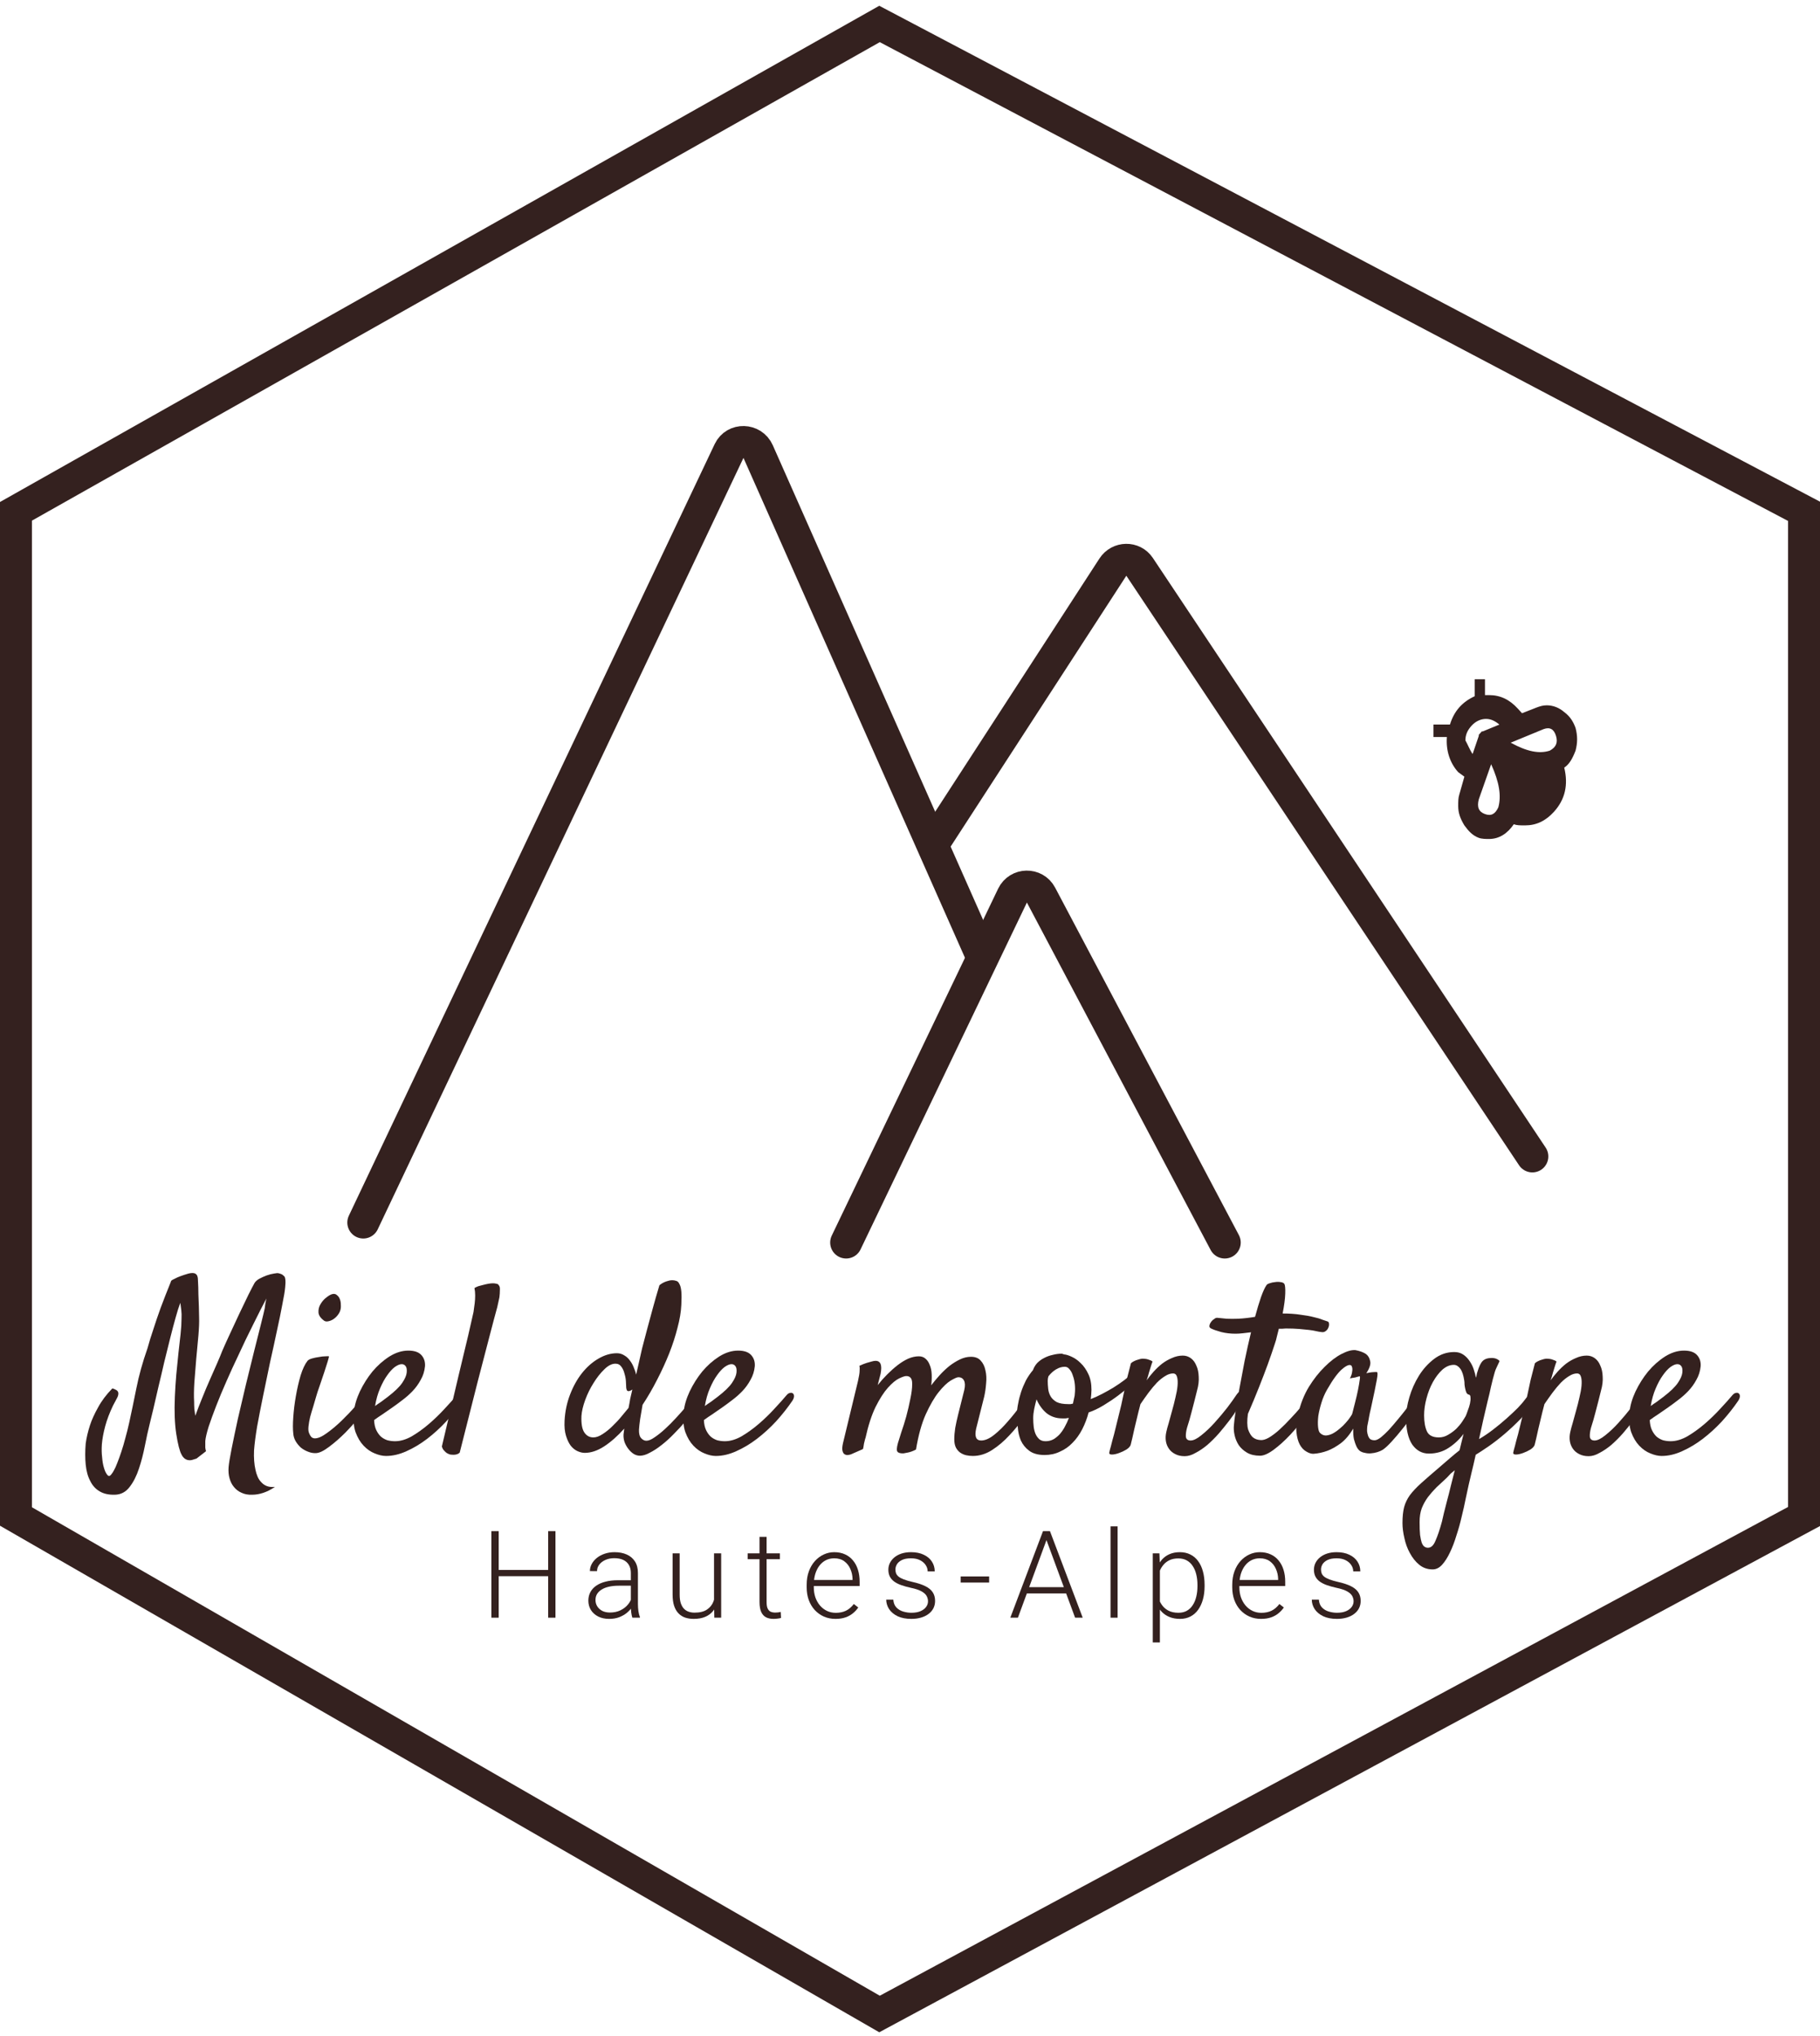 <svg width="228" height="255" viewBox="0 0 228 255" fill="none" xmlns="http://www.w3.org/2000/svg">
<path d="M45.51 153.115L91.337 56.478C92.066 54.941 94.284 54.998 94.982 56.572L122.673 119.051" stroke="#34211F" stroke-width="4" stroke-linecap="round"/>
<path d="M106 155.62L126.84 112.174C127.55 110.693 129.644 110.649 130.411 112.1L140.994 132.107L153.432 155.62" stroke="#34211F" stroke-width="4" stroke-linecap="round"/>
<path d="M117.294 105.124L139.409 71.04C140.197 69.825 141.965 69.797 142.758 70.987L191.966 144.836" stroke="#34211F" stroke-width="4" stroke-linecap="round"/>
<path d="M181.643 90.747C182.159 89.045 183.191 87.91 184.739 87.2V85.072H186.029V87.058H186.545C187.963 87.058 189.124 87.626 190.156 88.761L190.672 89.329L192.478 88.619C192.865 88.477 193.252 88.335 193.767 88.335C194.541 88.335 195.315 88.619 195.96 89.187C196.734 89.754 197.121 90.463 197.379 91.173C197.637 92.166 197.637 93.017 197.379 94.01C196.992 95.004 196.605 95.713 195.96 96.139C196.476 98.267 196.089 100.111 194.67 101.672C193.638 102.807 192.478 103.374 191.059 103.374C190.414 103.374 190.027 103.374 189.64 103.232C188.866 104.367 187.834 105.077 186.545 105.077C186.158 105.077 185.642 105.077 185.255 104.935C184.481 104.651 183.965 104.084 183.449 103.374C182.933 102.523 182.675 101.814 182.675 100.962C182.675 100.395 182.675 99.969 182.804 99.544L183.449 97.274L182.675 96.706C181.643 95.571 181.128 94.01 181.257 92.308H179.58V90.747H181.643ZM194.154 94.01C194.928 93.585 195.186 93.017 194.928 92.166C194.67 91.315 194.154 91.031 193.38 91.315L189.253 93.017C191.317 94.152 192.865 94.436 194.154 94.01ZM186.029 101.955C186.803 102.239 187.319 101.955 187.705 101.104C188.092 99.686 187.834 97.983 186.803 95.713L185.255 100.111C184.997 101.104 185.255 101.672 186.029 101.955ZM184.481 94.436L185.255 92.166V92.024L185.642 91.599H185.771L187.834 90.747C187.319 90.322 186.803 90.038 186.158 90.038C185.513 90.038 184.868 90.322 184.352 90.889C183.836 91.457 183.578 92.024 183.578 92.734C183.836 93.159 184.094 93.869 184.481 94.436Z" fill="#34211F"/>
<path d="M14.399 187.205C13.625 187.225 12.989 187.086 12.493 186.788C11.976 186.49 11.579 186.053 11.301 185.477C11.003 184.921 10.815 184.236 10.735 183.422C10.656 182.628 10.656 181.754 10.735 180.801C10.835 180.066 11.013 179.301 11.271 178.507C11.49 177.832 11.828 177.087 12.284 176.273C12.721 175.459 13.317 174.665 14.072 173.89C14.23 173.93 14.359 173.979 14.459 174.039C14.558 174.079 14.637 174.128 14.697 174.188C14.757 174.267 14.796 174.337 14.816 174.396C14.856 174.615 14.796 174.863 14.637 175.141C14.479 175.419 14.32 175.717 14.161 176.035C13.724 176.948 13.396 177.812 13.178 178.626C12.959 179.44 12.82 180.195 12.761 180.89C12.721 181.486 12.731 182.022 12.791 182.498C12.83 182.995 12.9 183.412 12.999 183.75C13.098 184.107 13.208 184.375 13.327 184.554C13.446 184.752 13.555 184.852 13.655 184.852C13.754 184.852 13.853 184.782 13.952 184.643C14.072 184.504 14.181 184.335 14.28 184.137C14.399 183.938 14.538 183.63 14.697 183.213C14.856 182.816 15.025 182.35 15.203 181.813C15.382 181.277 15.551 180.701 15.71 180.086C15.889 179.45 16.047 178.815 16.186 178.179C16.464 176.908 16.762 175.479 17.08 173.89C17.398 172.282 17.864 170.604 18.48 168.856C18.678 168.121 18.927 167.317 19.225 166.443C19.463 165.689 19.761 164.815 20.118 163.822C20.495 162.809 20.922 161.717 21.399 160.546C21.399 160.446 21.479 160.357 21.637 160.277C21.816 160.178 22.015 160.079 22.233 159.98C22.471 159.88 22.739 159.781 23.037 159.682C23.434 159.543 23.742 159.463 23.961 159.443C24.199 159.424 24.378 159.453 24.497 159.533C24.616 159.612 24.695 159.721 24.735 159.86C24.775 159.98 24.795 160.119 24.795 160.277C24.834 160.933 24.854 161.548 24.854 162.124C24.874 162.7 24.894 163.207 24.914 163.643C24.934 164.16 24.944 164.626 24.944 165.043C24.963 165.599 24.934 166.344 24.854 167.277C24.775 168.191 24.686 169.154 24.586 170.167C24.507 171.179 24.427 172.172 24.348 173.145C24.288 174.099 24.278 174.893 24.318 175.528C24.318 175.866 24.328 176.184 24.348 176.482C24.388 176.76 24.427 177.038 24.467 177.316C24.725 176.601 25.013 175.856 25.331 175.082C25.649 174.287 25.966 173.533 26.284 172.818C26.602 172.083 26.9 171.408 27.178 170.792C27.456 170.157 27.674 169.631 27.833 169.214C28.071 168.658 28.389 167.953 28.786 167.099C29.183 166.245 29.581 165.391 29.978 164.537C30.395 163.683 30.772 162.899 31.11 162.184C31.467 161.469 31.725 160.973 31.884 160.695C32.003 160.496 32.202 160.317 32.48 160.158C32.778 159.999 33.085 159.86 33.403 159.741C33.741 159.622 34.048 159.543 34.327 159.503C34.624 159.443 34.823 159.434 34.922 159.473C35.18 159.533 35.359 159.612 35.458 159.712C35.578 159.811 35.647 159.88 35.667 159.92C35.707 159.999 35.736 160.138 35.756 160.337C35.776 160.516 35.766 160.804 35.727 161.201C35.687 161.677 35.568 162.402 35.369 163.375C35.19 164.348 34.962 165.46 34.684 166.711C34.426 167.943 34.138 169.263 33.82 170.673C33.522 172.083 33.234 173.473 32.956 174.843C32.678 176.194 32.43 177.464 32.212 178.656C32.013 179.847 31.884 180.85 31.824 181.664C31.785 182.578 31.844 183.382 32.003 184.077C32.063 184.375 32.152 184.663 32.271 184.941C32.39 185.219 32.549 185.457 32.748 185.656C32.946 185.874 33.185 186.033 33.463 186.132C33.741 186.232 34.068 186.262 34.446 186.222C33.949 186.559 33.463 186.808 32.986 186.966C32.51 187.125 32.043 187.205 31.586 187.205C31.09 187.225 30.653 187.145 30.276 186.966C29.898 186.808 29.581 186.569 29.322 186.252C29.064 185.954 28.875 185.586 28.756 185.149C28.637 184.732 28.598 184.266 28.637 183.75C28.677 183.273 28.806 182.489 29.024 181.396C29.243 180.304 29.501 179.073 29.799 177.703C30.117 176.313 30.454 174.873 30.812 173.384C31.189 171.874 31.537 170.465 31.854 169.154C32.192 167.823 32.48 166.682 32.718 165.728C32.956 164.775 33.105 164.15 33.165 163.852C33.205 163.614 33.234 163.395 33.254 163.197C33.294 162.978 33.334 162.79 33.373 162.631C33.175 163.028 32.926 163.504 32.629 164.06C32.351 164.616 32.053 165.212 31.735 165.848C31.417 166.483 31.09 167.148 30.752 167.843C30.434 168.519 30.127 169.174 29.829 169.809C29.332 170.842 28.846 171.904 28.369 172.996C27.893 174.069 27.466 175.091 27.088 176.065C26.711 177.038 26.393 177.911 26.135 178.686C25.897 179.46 25.758 180.056 25.718 180.473V180.89C25.718 181.009 25.718 181.148 25.718 181.307C25.738 181.466 25.768 181.615 25.808 181.754L24.616 182.677C24.437 182.737 24.278 182.786 24.139 182.826C24.02 182.866 23.901 182.886 23.782 182.886C23.325 182.886 22.978 182.647 22.739 182.171C22.501 181.734 22.283 180.88 22.084 179.609C21.886 178.338 21.826 176.779 21.905 174.933C21.945 174.019 22.005 173.096 22.084 172.162C22.183 171.229 22.273 170.336 22.352 169.482C22.451 168.628 22.541 167.833 22.62 167.099C22.7 166.344 22.739 165.699 22.739 165.163C22.759 164.765 22.749 164.408 22.71 164.09C22.67 163.753 22.63 163.445 22.59 163.167C22.412 163.624 22.213 164.249 21.995 165.043C21.776 165.818 21.548 166.682 21.31 167.635C21.071 168.588 20.823 169.591 20.565 170.643C20.327 171.696 20.088 172.709 19.85 173.682C19.632 174.655 19.423 175.558 19.225 176.392C19.026 177.206 18.867 177.862 18.748 178.358C18.549 179.152 18.351 180.056 18.152 181.069C17.954 182.081 17.706 183.035 17.408 183.928C17.11 184.842 16.723 185.606 16.246 186.222C15.769 186.857 15.154 187.185 14.399 187.205Z" fill="#34211F"/>
<path d="M42.637 164.09C42.578 164.309 42.458 164.527 42.28 164.746C42.121 164.944 41.932 165.113 41.714 165.252C41.515 165.371 41.307 165.45 41.088 165.49C40.87 165.53 40.691 165.49 40.552 165.371C40.135 165.053 39.916 164.716 39.897 164.358C39.877 163.981 39.966 163.633 40.165 163.316C40.363 162.978 40.611 162.7 40.909 162.482C41.207 162.243 41.465 162.104 41.684 162.065C41.902 162.025 42.081 162.075 42.22 162.214C42.379 162.333 42.498 162.502 42.578 162.72C42.657 162.919 42.697 163.147 42.697 163.405C42.717 163.663 42.697 163.892 42.637 164.09ZM38.526 170.435C38.626 170.316 38.814 170.216 39.092 170.137C39.37 170.057 39.658 169.998 39.956 169.958C40.254 169.899 40.522 169.869 40.761 169.869C41.019 169.849 41.168 169.849 41.207 169.869C41.227 169.889 41.178 170.097 41.058 170.494C40.939 170.892 40.79 171.358 40.611 171.894C40.433 172.431 40.244 172.987 40.046 173.562C39.847 174.118 39.698 174.575 39.599 174.933C39.499 175.29 39.38 175.697 39.241 176.154C39.102 176.591 38.973 177.028 38.854 177.464C38.755 177.882 38.685 178.279 38.646 178.656C38.606 179.033 38.636 179.321 38.735 179.52C38.834 179.758 38.944 179.927 39.063 180.026C39.182 180.106 39.311 180.145 39.45 180.145C39.847 180.145 40.343 179.927 40.939 179.49C41.555 179.053 42.17 178.537 42.786 177.941C43.421 177.325 44.007 176.71 44.543 176.094C45.08 175.459 45.477 174.952 45.735 174.575C45.894 174.377 46.053 174.248 46.212 174.188C46.39 174.128 46.529 174.138 46.629 174.218C46.748 174.297 46.807 174.426 46.807 174.605C46.827 174.784 46.767 174.992 46.629 175.23C46.311 175.786 45.844 176.452 45.228 177.226C44.613 177.981 43.958 178.716 43.263 179.43C42.568 180.125 41.882 180.721 41.207 181.218C40.552 181.714 40.016 181.972 39.599 181.992C39.261 182.012 38.924 181.952 38.586 181.813C38.268 181.694 37.97 181.525 37.692 181.307C37.434 181.069 37.216 180.801 37.037 180.503C36.858 180.185 36.759 179.857 36.739 179.52C36.68 179.023 36.68 178.348 36.739 177.494C36.799 176.621 36.908 175.737 37.067 174.843C37.226 173.93 37.424 173.066 37.663 172.252C37.921 171.438 38.209 170.832 38.526 170.435Z" fill="#34211F"/>
<path d="M57.947 175.439C57.352 176.313 56.677 177.167 55.922 178.001C55.167 178.815 54.363 179.55 53.509 180.205C52.675 180.84 51.811 181.357 50.918 181.754C50.044 182.151 49.19 182.35 48.356 182.35C47.919 182.35 47.443 182.24 46.926 182.022C46.43 181.823 45.973 181.506 45.556 181.069C45.139 180.632 44.802 180.066 44.543 179.371C44.305 178.676 44.236 177.832 44.335 176.839C44.414 176.025 44.663 175.171 45.08 174.277C45.516 173.364 46.043 172.53 46.658 171.775C47.294 171.021 47.999 170.395 48.773 169.899C49.567 169.402 50.362 169.154 51.156 169.154C51.911 169.154 52.457 169.343 52.794 169.72C53.132 170.097 53.281 170.564 53.241 171.12C53.182 171.735 53.003 172.301 52.705 172.818C52.427 173.334 52.089 173.801 51.692 174.218C51.295 174.635 50.868 175.012 50.411 175.35C49.974 175.687 49.557 175.995 49.16 176.273C48.724 176.571 48.306 176.859 47.909 177.137C47.512 177.395 47.165 177.633 46.867 177.852C46.887 178.348 46.976 178.765 47.135 179.103C47.294 179.44 47.492 179.718 47.731 179.937C47.969 180.135 48.237 180.284 48.535 180.384C48.853 180.463 49.17 180.503 49.488 180.503C50.163 180.503 50.868 180.294 51.603 179.877C52.338 179.44 53.053 178.924 53.748 178.328C54.462 177.713 55.118 177.077 55.714 176.422C56.329 175.767 56.835 175.201 57.233 174.724C57.372 174.565 57.511 174.476 57.65 174.456C57.809 174.416 57.928 174.436 58.007 174.516C58.106 174.575 58.156 174.694 58.156 174.873C58.156 175.032 58.087 175.221 57.947 175.439ZM50.322 170.852C50.084 170.852 49.796 170.971 49.458 171.209C49.141 171.448 48.823 171.795 48.505 172.252C48.187 172.689 47.889 173.235 47.611 173.89C47.333 174.526 47.125 175.26 46.986 176.094C47.224 175.916 47.482 175.737 47.76 175.558C48.038 175.36 48.316 175.151 48.594 174.933C49.448 174.277 50.044 173.701 50.382 173.205C50.719 172.709 50.908 172.282 50.948 171.924C50.987 171.547 50.948 171.279 50.828 171.12C50.709 170.941 50.541 170.852 50.322 170.852Z" fill="#34211F"/>
<path d="M55.356 181.158C56.23 177.484 56.925 174.535 57.441 172.311C57.977 170.087 58.384 168.389 58.662 167.218C58.98 165.828 59.199 164.865 59.318 164.328C59.377 163.951 59.427 163.584 59.467 163.226C59.506 162.909 59.526 162.581 59.526 162.243C59.526 161.906 59.496 161.598 59.437 161.32C59.596 161.221 59.764 161.141 59.943 161.082C60.142 161.022 60.33 160.973 60.509 160.933C60.728 160.873 60.946 160.824 61.164 160.784C61.383 160.744 61.581 160.724 61.76 160.724C61.919 160.724 62.068 160.744 62.207 160.784C62.346 160.804 62.435 160.863 62.475 160.963C62.594 161.062 62.644 161.26 62.624 161.558C62.624 161.856 62.604 162.164 62.564 162.482C62.485 162.859 62.396 163.266 62.296 163.703C62.058 164.557 61.73 165.788 61.313 167.397C60.956 168.767 60.469 170.633 59.854 172.996C59.258 175.36 58.504 178.338 57.59 181.933C57.491 182.032 57.372 182.101 57.233 182.141C57.094 182.181 56.965 182.201 56.845 182.201C56.706 182.201 56.557 182.191 56.399 182.171C56.26 182.131 56.12 182.072 55.981 181.992C55.862 181.913 55.743 181.803 55.624 181.664C55.505 181.545 55.416 181.376 55.356 181.158Z" fill="#34211F"/>
<path d="M80.496 175.945C80.397 176.561 80.297 177.147 80.198 177.703C80.119 178.259 80.069 178.706 80.049 179.043C80.029 179.54 80.119 179.897 80.317 180.116C80.516 180.334 80.734 180.443 80.973 180.443C81.251 180.443 81.588 180.304 81.985 180.026C82.403 179.748 82.839 179.401 83.296 178.984C83.753 178.567 84.21 178.11 84.666 177.613C85.123 177.117 85.54 176.65 85.917 176.213C86.314 175.757 86.642 175.36 86.9 175.022C87.178 174.684 87.367 174.466 87.466 174.367C87.585 174.248 87.704 174.178 87.824 174.158C87.963 174.138 88.072 174.158 88.151 174.218C88.231 174.277 88.27 174.387 88.27 174.545C88.27 174.704 88.191 174.903 88.032 175.141C87.794 175.518 87.486 175.965 87.109 176.482C86.731 176.978 86.314 177.494 85.858 178.03C85.401 178.567 84.915 179.093 84.398 179.609C83.902 180.125 83.395 180.582 82.879 180.979C82.383 181.376 81.896 181.694 81.419 181.933C80.963 182.191 80.546 182.32 80.168 182.32C79.89 182.32 79.622 182.24 79.364 182.081C79.126 181.923 78.907 181.714 78.709 181.456C78.51 181.198 78.351 180.91 78.232 180.592C78.133 180.274 78.093 179.957 78.113 179.639C78.133 179.5 78.163 179.262 78.203 178.924C77.368 179.857 76.525 180.602 75.671 181.158C74.837 181.694 74.032 181.962 73.258 181.962C72.98 181.962 72.682 181.893 72.364 181.754C72.047 181.615 71.759 181.386 71.501 181.069C71.262 180.751 71.064 180.334 70.905 179.818C70.746 179.301 70.686 178.676 70.726 177.941C70.786 176.789 71.014 175.697 71.411 174.665C71.808 173.632 72.305 172.738 72.9 171.984C73.516 171.209 74.201 170.604 74.956 170.167C75.73 169.71 76.505 169.482 77.279 169.482C77.617 169.482 77.924 169.571 78.203 169.75C78.481 169.909 78.719 170.127 78.917 170.405C79.116 170.663 79.275 170.951 79.394 171.269C79.533 171.587 79.632 171.884 79.692 172.162C79.831 171.587 79.96 171.021 80.079 170.465C80.198 169.909 80.317 169.382 80.436 168.886C80.635 168.151 80.844 167.357 81.062 166.503C81.261 165.768 81.489 164.924 81.747 163.971C82.005 163.018 82.293 162.015 82.611 160.963C82.809 160.804 82.998 160.685 83.177 160.605C83.356 160.526 83.524 160.466 83.683 160.426C83.862 160.367 84.031 160.337 84.19 160.337C84.388 160.337 84.567 160.367 84.726 160.426C84.885 160.466 85.014 160.595 85.113 160.814C85.232 161.012 85.312 161.32 85.351 161.737C85.391 162.154 85.391 162.72 85.351 163.435C85.312 164.309 85.153 165.262 84.875 166.294C84.617 167.327 84.269 168.399 83.832 169.511C83.395 170.604 82.889 171.706 82.313 172.818C81.757 173.91 81.151 174.952 80.496 175.945ZM78.739 176.333C78.818 175.955 78.888 175.578 78.947 175.201C79.027 174.823 79.116 174.436 79.215 174.039C79.176 174.059 79.136 174.079 79.096 174.099C79.076 174.118 79.046 174.138 79.007 174.158C78.788 174.257 78.639 174.257 78.56 174.158C78.481 174.039 78.441 173.86 78.441 173.622C78.441 173.503 78.431 173.294 78.411 172.996C78.391 172.679 78.332 172.361 78.232 172.043C78.153 171.706 78.024 171.418 77.845 171.179C77.666 170.921 77.418 170.792 77.1 170.792C76.644 170.792 76.177 171.031 75.7 171.507C75.224 171.964 74.777 172.53 74.36 173.205C73.943 173.86 73.596 174.565 73.317 175.32C73.04 176.074 72.881 176.75 72.841 177.345C72.801 178.299 72.92 178.984 73.198 179.401C73.476 179.818 73.854 180.026 74.33 180.026C74.688 180.026 75.075 179.887 75.492 179.609C75.929 179.331 76.346 178.994 76.743 178.596C77.16 178.199 77.537 177.792 77.875 177.375C78.232 176.958 78.52 176.611 78.739 176.333Z" fill="#34211F"/>
<path d="M99.262 175.439C98.666 176.313 97.991 177.167 97.236 178.001C96.482 178.815 95.677 179.55 94.824 180.205C93.99 180.84 93.126 181.357 92.232 181.754C91.358 182.151 90.504 182.35 89.67 182.35C89.234 182.35 88.757 182.24 88.241 182.022C87.744 181.823 87.287 181.506 86.871 181.069C86.454 180.632 86.116 180.066 85.858 179.371C85.619 178.676 85.55 177.832 85.649 176.839C85.729 176.025 85.977 175.171 86.394 174.277C86.831 173.364 87.357 172.53 87.973 171.775C88.608 171.021 89.313 170.395 90.088 169.899C90.882 169.402 91.676 169.154 92.47 169.154C93.225 169.154 93.771 169.343 94.109 169.72C94.446 170.097 94.595 170.564 94.555 171.12C94.496 171.735 94.317 172.301 94.019 172.818C93.741 173.334 93.404 173.801 93.007 174.218C92.609 174.635 92.183 175.012 91.726 175.35C91.289 175.687 90.872 175.995 90.475 176.273C90.038 176.571 89.621 176.859 89.224 177.137C88.826 177.395 88.479 177.633 88.181 177.852C88.201 178.348 88.29 178.765 88.449 179.103C88.608 179.44 88.807 179.718 89.045 179.937C89.283 180.135 89.551 180.284 89.849 180.384C90.167 180.463 90.485 180.503 90.802 180.503C91.478 180.503 92.183 180.294 92.917 179.877C93.652 179.44 94.367 178.924 95.062 178.328C95.777 177.713 96.432 177.077 97.028 176.422C97.643 175.767 98.15 175.201 98.547 174.724C98.686 174.565 98.825 174.476 98.964 174.456C99.123 174.416 99.242 174.436 99.321 174.516C99.421 174.575 99.47 174.694 99.47 174.873C99.47 175.032 99.401 175.221 99.262 175.439ZM91.636 170.852C91.398 170.852 91.11 170.971 90.773 171.209C90.455 171.448 90.137 171.795 89.819 172.252C89.502 172.689 89.204 173.235 88.926 173.89C88.648 174.526 88.439 175.26 88.3 176.094C88.538 175.916 88.797 175.737 89.075 175.558C89.353 175.36 89.631 175.151 89.909 174.933C90.763 174.277 91.358 173.701 91.696 173.205C92.034 172.709 92.222 172.282 92.262 171.924C92.302 171.547 92.262 171.279 92.143 171.12C92.024 170.941 91.855 170.852 91.636 170.852Z" fill="#34211F"/>
<path d="M119.547 180.264C119.547 179.847 119.586 179.371 119.666 178.835C119.765 178.299 119.884 177.752 120.023 177.196C120.162 176.621 120.301 176.065 120.44 175.528C120.579 174.992 120.698 174.516 120.798 174.099C120.917 173.582 120.907 173.185 120.768 172.907C120.629 172.629 120.391 172.49 120.053 172.49C119.894 172.49 119.576 172.629 119.1 172.907C118.643 173.185 118.137 173.672 117.581 174.367C117.045 175.042 116.508 175.965 115.972 177.137C115.456 178.289 115.049 179.758 114.751 181.545C114.374 181.744 114.016 181.873 113.679 181.933C113.5 181.972 113.341 182.002 113.202 182.022C112.805 182.042 112.547 181.972 112.428 181.813C112.308 181.674 112.328 181.317 112.487 180.741C112.567 180.463 112.706 180.016 112.904 179.401C113.123 178.785 113.331 178.12 113.53 177.405C113.728 176.67 113.897 175.945 114.036 175.23C114.195 174.496 114.274 173.86 114.274 173.324C114.274 172.947 114.205 172.689 114.066 172.55C113.947 172.411 113.768 172.341 113.53 172.341C113.351 172.341 113.053 172.44 112.636 172.639C112.219 172.838 111.752 173.225 111.236 173.801C110.72 174.377 110.203 175.181 109.687 176.213C109.191 177.226 108.764 178.547 108.406 180.175V180.116C108.367 180.274 108.327 180.433 108.287 180.592C108.247 180.731 108.218 180.88 108.198 181.039C108.178 181.198 108.148 181.347 108.108 181.486L106.619 182.141C106.52 182.181 106.391 182.211 106.232 182.23C106.093 182.25 105.954 182.22 105.815 182.141C105.696 182.081 105.606 181.942 105.547 181.724C105.487 181.506 105.507 181.178 105.606 180.741L107.483 172.967C107.543 172.709 107.592 172.46 107.632 172.222C107.672 172.004 107.691 171.795 107.691 171.596C107.711 171.378 107.701 171.199 107.662 171.06C107.999 170.901 108.297 170.782 108.555 170.703C108.813 170.623 109.022 170.564 109.181 170.524C109.379 170.465 109.548 170.435 109.687 170.435C110.323 170.435 110.531 170.981 110.313 172.073C110.233 172.391 110.114 172.857 109.955 173.473C110.333 172.996 110.73 172.55 111.147 172.133C111.584 171.696 112.02 171.309 112.457 170.971C112.894 170.633 113.331 170.365 113.768 170.167C114.225 169.968 114.672 169.869 115.108 169.869C115.446 169.869 115.724 169.968 115.942 170.167C116.181 170.365 116.359 170.633 116.479 170.971C116.618 171.289 116.697 171.676 116.717 172.133C116.737 172.57 116.717 173.026 116.657 173.503C116.975 173.086 117.323 172.669 117.7 172.252C118.097 171.815 118.504 171.428 118.921 171.09C119.358 170.753 119.805 170.475 120.262 170.256C120.718 170.038 121.175 169.928 121.632 169.928C122.168 169.928 122.575 170.087 122.853 170.405C123.151 170.723 123.349 171.13 123.449 171.626C123.568 172.123 123.598 172.659 123.538 173.235C123.498 173.811 123.419 174.367 123.3 174.903L122.287 178.924C122.069 179.917 122.277 180.413 122.913 180.413C123.409 180.413 123.955 180.175 124.551 179.698C125.147 179.222 125.722 178.656 126.278 178.001C126.854 177.345 127.39 176.67 127.887 175.975C128.383 175.28 128.8 174.724 129.138 174.307C129.257 174.168 129.376 174.089 129.495 174.069C129.634 174.049 129.744 174.079 129.823 174.158C129.922 174.218 129.972 174.327 129.972 174.486C129.992 174.645 129.942 174.843 129.823 175.082C129.426 175.777 128.939 176.551 128.364 177.405C127.788 178.239 127.152 179.023 126.457 179.758C125.782 180.493 125.057 181.108 124.283 181.605C123.508 182.101 122.704 182.35 121.87 182.35C121.592 182.35 121.314 182.32 121.036 182.26C120.778 182.201 120.53 182.091 120.291 181.933C120.073 181.774 119.894 181.565 119.755 181.307C119.616 181.029 119.547 180.681 119.547 180.264Z" fill="#34211F"/>
<path d="M136.376 176.899C136.178 177.653 135.91 178.358 135.572 179.013C135.234 179.669 134.827 180.235 134.351 180.711C133.894 181.188 133.368 181.555 132.772 181.813C132.196 182.091 131.561 182.23 130.866 182.23C130.051 182.23 129.406 182.052 128.929 181.694C128.473 181.357 128.125 180.93 127.887 180.413C127.669 179.897 127.539 179.331 127.5 178.716C127.44 178.1 127.41 177.524 127.41 176.988C127.41 176.611 127.46 176.194 127.559 175.737C127.639 175.28 127.758 174.813 127.917 174.337C128.076 173.86 128.274 173.384 128.512 172.907C128.771 172.431 129.068 171.994 129.406 171.596C129.525 171.259 129.704 170.961 129.942 170.703C130.2 170.445 130.488 170.236 130.806 170.077C131.144 169.899 131.501 169.77 131.878 169.69C132.256 169.591 132.623 169.541 132.98 169.541C133.04 169.541 133.09 169.551 133.129 169.571C133.189 169.591 133.249 169.611 133.308 169.631C133.566 169.65 133.884 169.75 134.261 169.928C134.658 170.107 135.036 170.375 135.393 170.733C135.771 171.09 136.088 171.547 136.346 172.103C136.605 172.639 136.734 173.294 136.734 174.069C136.734 174.228 136.724 174.426 136.704 174.665C136.684 174.883 136.664 175.072 136.644 175.23C137.101 175.052 137.578 174.833 138.074 174.575C138.57 174.317 139.047 174.049 139.504 173.771C139.98 173.473 140.417 173.175 140.814 172.877C141.212 172.579 141.529 172.311 141.768 172.073C141.966 171.894 142.135 171.795 142.274 171.775C142.413 171.755 142.512 171.795 142.572 171.894C142.631 171.994 142.641 172.133 142.602 172.311C142.562 172.49 142.453 172.689 142.274 172.907C142.175 173.026 141.917 173.265 141.5 173.622C141.102 173.979 140.626 174.367 140.07 174.784C139.514 175.201 138.908 175.608 138.253 176.005C137.597 176.402 136.972 176.7 136.376 176.899ZM131.342 172.371C131.283 172.55 131.253 172.738 131.253 172.937C131.253 173.255 131.273 173.592 131.312 173.95C131.352 174.287 131.451 174.595 131.61 174.873C131.769 175.151 132.017 175.389 132.355 175.588C132.712 175.767 133.199 175.856 133.815 175.856C133.914 175.856 134.013 175.856 134.112 175.856C134.212 175.836 134.311 175.816 134.41 175.796C134.47 175.538 134.519 175.31 134.559 175.111C134.619 174.893 134.649 174.704 134.649 174.545C134.688 174.168 134.688 173.781 134.649 173.384C134.609 172.987 134.529 172.629 134.41 172.311C134.311 171.974 134.172 171.706 133.993 171.507C133.834 171.289 133.636 171.179 133.397 171.179C133.02 171.179 132.653 171.289 132.295 171.507C131.958 171.706 131.64 171.994 131.342 172.371ZM129.436 177.613C129.436 177.971 129.456 178.328 129.495 178.686C129.535 179.023 129.615 179.331 129.734 179.609C129.853 179.867 130.012 180.086 130.21 180.264C130.409 180.423 130.667 180.503 130.985 180.503C131.342 180.503 131.67 180.423 131.968 180.264C132.266 180.086 132.534 179.867 132.772 179.609C133.01 179.331 133.219 179.023 133.397 178.686C133.596 178.328 133.765 177.961 133.904 177.584C133.765 177.603 133.626 177.623 133.487 177.643C133.368 177.643 133.229 177.643 133.07 177.643C132.315 177.643 131.66 177.425 131.104 176.988C130.568 176.531 130.151 175.955 129.853 175.26C129.734 175.677 129.634 176.084 129.555 176.482C129.476 176.879 129.436 177.256 129.436 177.613Z" fill="#34211F"/>
<path d="M148.41 182.379C147.953 182.379 147.556 182.29 147.219 182.111C146.901 181.952 146.643 181.734 146.444 181.456C146.246 181.178 146.116 180.86 146.057 180.503C145.997 180.125 146.017 179.728 146.116 179.311C146.176 179.033 146.275 178.666 146.414 178.209C146.553 177.733 146.692 177.226 146.831 176.69C146.99 176.134 147.129 175.588 147.248 175.052C147.387 174.496 147.477 173.999 147.516 173.562C147.556 173.106 147.536 172.738 147.457 172.46C147.377 172.162 147.209 172.013 146.951 172.013C146.633 172.013 146.305 172.123 145.968 172.341C145.63 172.54 145.282 172.818 144.925 173.175C144.587 173.533 144.24 173.95 143.882 174.426C143.545 174.883 143.207 175.36 142.87 175.856C142.691 176.531 142.542 177.127 142.423 177.643C142.304 178.14 142.195 178.596 142.095 179.013C142.016 179.411 141.936 179.768 141.857 180.086C141.778 180.384 141.708 180.672 141.648 180.95C141.589 181.148 141.41 181.347 141.112 181.545C140.814 181.724 140.497 181.873 140.159 181.992C139.822 182.111 139.534 182.171 139.295 182.171C139.037 182.171 138.928 182.081 138.968 181.903C138.987 181.784 139.057 181.515 139.176 181.098C139.275 180.681 139.405 180.195 139.563 179.639C139.702 179.063 139.851 178.457 140.01 177.822C140.169 177.186 140.318 176.581 140.457 176.005C140.556 175.548 140.665 175.042 140.785 174.486C140.884 174.009 141.003 173.453 141.142 172.818C141.301 172.182 141.48 171.487 141.678 170.733C141.817 170.614 141.956 170.524 142.095 170.465C142.254 170.385 142.413 170.326 142.572 170.286C142.731 170.226 142.9 170.187 143.078 170.167C143.237 170.167 143.396 170.177 143.555 170.197C143.694 170.216 143.833 170.256 143.972 170.316C144.131 170.355 144.27 170.425 144.389 170.524C144.329 170.663 144.26 170.862 144.18 171.12C144.101 171.358 144.021 171.616 143.942 171.894C143.863 172.212 143.763 172.54 143.644 172.877C143.902 172.52 144.19 172.162 144.508 171.805C144.846 171.428 145.203 171.09 145.58 170.792C145.977 170.494 146.394 170.256 146.831 170.077C147.268 169.879 147.715 169.779 148.172 169.779C148.549 169.779 148.887 169.889 149.185 170.107C149.482 170.326 149.711 170.633 149.87 171.031C150.048 171.408 150.148 171.865 150.167 172.401C150.207 172.937 150.138 173.523 149.959 174.158L149.631 175.469C149.532 175.886 149.403 176.382 149.244 176.958C149.105 177.514 148.926 178.13 148.708 178.805C148.589 179.242 148.539 179.619 148.559 179.937C148.599 180.255 148.797 180.413 149.155 180.413C149.512 180.413 149.959 180.195 150.495 179.758C151.051 179.321 151.607 178.795 152.163 178.179C152.719 177.564 153.245 176.938 153.742 176.303C154.238 175.647 154.616 175.121 154.874 174.724C155.053 174.466 155.221 174.297 155.38 174.218C155.539 174.138 155.658 174.128 155.738 174.188C155.837 174.248 155.887 174.387 155.887 174.605C155.887 174.804 155.807 175.062 155.648 175.379C155.509 175.657 155.291 176.025 154.993 176.482C154.715 176.938 154.377 177.425 153.98 177.941C153.583 178.457 153.156 178.984 152.699 179.52C152.243 180.036 151.766 180.513 151.27 180.95C150.773 181.367 150.277 181.704 149.78 181.962C149.304 182.24 148.847 182.379 148.41 182.379Z" fill="#34211F"/>
<path d="M164.644 174.099C164.723 173.979 164.823 173.91 164.942 173.89C165.081 173.85 165.19 173.86 165.269 173.92C165.349 173.979 165.389 174.079 165.389 174.218C165.408 174.357 165.359 174.545 165.24 174.784C164.842 175.538 164.316 176.352 163.661 177.226C163.025 178.1 162.35 178.924 161.635 179.698C160.921 180.453 160.225 181.079 159.55 181.575C158.875 182.072 158.309 182.32 157.852 182.32C157.197 182.32 156.651 182.191 156.214 181.933C155.777 181.674 155.43 181.357 155.172 180.979C154.933 180.602 154.765 180.195 154.665 179.758C154.566 179.301 154.536 178.884 154.576 178.507C154.596 178.189 154.665 177.623 154.784 176.809C154.904 175.975 155.062 175.022 155.261 173.95C155.46 172.857 155.678 171.696 155.916 170.465C156.174 169.214 156.443 168.012 156.721 166.86C156.383 166.9 156.045 166.94 155.708 166.98C155.37 167.019 155.062 167.039 154.784 167.039C154.149 167.039 153.553 166.97 152.997 166.831C152.421 166.672 151.994 166.523 151.716 166.384C151.558 166.304 151.488 166.195 151.508 166.056C151.528 165.897 151.587 165.748 151.687 165.609C151.786 165.45 151.915 165.321 152.074 165.222C152.213 165.103 152.342 165.043 152.461 165.043C152.838 165.083 153.245 165.123 153.682 165.163C154.119 165.182 154.596 165.182 155.112 165.163C155.489 165.143 155.847 165.113 156.184 165.073C156.542 165.033 156.889 164.984 157.227 164.924C157.485 163.971 157.733 163.147 157.972 162.452C158.23 161.737 158.458 161.241 158.657 160.963C158.716 160.863 158.845 160.784 159.044 160.724C159.262 160.645 159.491 160.595 159.729 160.575C159.967 160.536 160.196 160.536 160.414 160.575C160.633 160.595 160.791 160.665 160.891 160.784C160.99 160.943 161.03 161.35 161.01 162.005C160.99 162.66 160.881 163.494 160.682 164.507C161.516 164.507 162.251 164.557 162.886 164.656C163.542 164.736 164.098 164.835 164.555 164.954C165.011 165.053 165.379 165.163 165.657 165.282C165.935 165.381 166.143 165.45 166.282 165.49C166.421 165.53 166.491 165.629 166.491 165.788C166.511 165.947 166.481 166.116 166.401 166.294C166.342 166.453 166.233 166.592 166.074 166.711C165.915 166.831 165.736 166.87 165.537 166.831C165.339 166.811 165.111 166.771 164.852 166.711C164.614 166.652 164.316 166.602 163.959 166.563C163.621 166.523 163.214 166.483 162.738 166.443C162.261 166.404 161.705 166.384 161.069 166.384C160.95 166.384 160.811 166.394 160.652 166.414C160.513 166.414 160.365 166.414 160.206 166.414C160.126 166.731 160.047 167.049 159.967 167.367C159.908 167.665 159.818 167.982 159.699 168.32C159.441 169.114 159.143 169.978 158.806 170.911C158.508 171.726 158.15 172.659 157.733 173.711C157.316 174.764 156.85 175.886 156.333 177.077C156.214 177.931 156.224 178.586 156.363 179.043C156.522 179.48 156.711 179.798 156.929 179.996C157.187 180.215 157.505 180.334 157.882 180.354C158.18 180.394 158.538 180.294 158.955 180.056C159.391 179.798 159.838 179.46 160.295 179.043C160.752 178.626 161.208 178.169 161.665 177.673C162.142 177.177 162.579 176.69 162.976 176.213C163.373 175.737 163.72 175.31 164.018 174.933C164.316 174.535 164.525 174.257 164.644 174.099Z" fill="#34211F"/>
<path d="M178.137 175.707C177.859 176.104 177.502 176.601 177.065 177.196C176.628 177.772 176.171 178.358 175.695 178.954C175.238 179.53 174.781 180.066 174.325 180.562C173.888 181.039 173.52 181.376 173.222 181.575C173.024 181.694 172.796 181.794 172.537 181.873C172.279 181.952 172.011 182.002 171.733 182.022C171.475 182.042 171.227 182.022 170.988 181.962C170.75 181.923 170.542 181.843 170.363 181.724C170.184 181.585 170.035 181.386 169.916 181.128C169.817 180.91 169.718 180.622 169.618 180.264C169.539 179.907 169.509 179.46 169.529 178.924C169.052 179.718 168.526 180.334 167.95 180.771C167.374 181.188 166.828 181.496 166.312 181.694C165.716 181.913 165.12 182.042 164.525 182.081C164.247 182.081 163.949 181.982 163.631 181.784C163.313 181.605 163.045 181.317 162.827 180.92C162.608 180.503 162.469 179.977 162.41 179.341C162.35 178.686 162.43 177.911 162.648 177.018C162.926 175.806 163.363 174.704 163.959 173.711C164.574 172.718 165.24 171.874 165.954 171.179C166.669 170.465 167.374 169.928 168.069 169.571C168.764 169.214 169.34 169.055 169.797 169.094C170.333 169.194 170.77 169.353 171.108 169.571C171.386 169.77 171.564 170.067 171.644 170.465C171.743 170.842 171.584 171.348 171.167 171.984C171.445 171.924 171.674 171.884 171.852 171.865C172.051 171.845 172.2 171.835 172.299 171.835C172.418 171.835 172.498 171.845 172.537 171.865C172.557 171.904 172.567 171.994 172.567 172.133C172.567 172.252 172.537 172.48 172.478 172.818C172.418 173.155 172.329 173.612 172.21 174.188C172.091 174.764 171.932 175.508 171.733 176.422C171.693 176.601 171.654 176.769 171.614 176.928C171.594 177.067 171.564 177.216 171.525 177.375C171.505 177.514 171.475 177.683 171.435 177.882C171.396 178.08 171.346 178.328 171.286 178.626C171.266 178.805 171.257 179.003 171.257 179.222C171.276 179.42 171.316 179.609 171.376 179.788C171.435 179.967 171.525 180.116 171.644 180.235C171.783 180.334 171.971 180.384 172.21 180.384C172.408 180.384 172.666 180.264 172.984 180.026C173.302 179.768 173.639 179.45 173.997 179.073C174.354 178.676 174.722 178.249 175.099 177.792C175.496 177.316 175.864 176.859 176.201 176.422C176.539 175.985 176.837 175.598 177.095 175.26C177.373 174.923 177.571 174.674 177.691 174.516C177.849 174.337 178.008 174.238 178.167 174.218C178.326 174.178 178.445 174.218 178.525 174.337C178.604 174.456 178.614 174.635 178.554 174.873C178.515 175.111 178.376 175.389 178.137 175.707ZM169.41 177.018C169.509 176.621 169.628 176.154 169.767 175.618C169.906 175.082 170.025 174.565 170.125 174.069C170.224 173.572 170.293 173.165 170.333 172.848C170.393 172.51 170.383 172.351 170.303 172.371C170.204 172.391 170.095 172.421 169.976 172.46C169.876 172.5 169.747 172.53 169.589 172.55C169.43 172.57 169.271 172.599 169.112 172.639C169.271 172.321 169.36 172.063 169.38 171.865C169.42 171.646 169.43 171.477 169.41 171.358C169.39 171.219 169.35 171.11 169.291 171.031C169.072 170.852 168.685 171.001 168.129 171.477C167.593 171.934 166.967 172.788 166.252 174.039C165.954 174.555 165.716 175.111 165.537 175.707C165.359 176.283 165.23 176.829 165.15 177.345C165.091 177.862 165.081 178.318 165.12 178.716C165.16 179.093 165.24 179.341 165.359 179.46C165.577 179.679 165.825 179.788 166.103 179.788C166.381 179.768 166.659 179.689 166.937 179.55C167.235 179.391 167.523 179.192 167.801 178.954C168.099 178.716 168.357 178.467 168.576 178.209C168.814 177.951 169.003 177.713 169.142 177.494C169.301 177.276 169.39 177.117 169.41 177.018Z" fill="#34211F"/>
<path d="M184.005 185.894C183.906 186.371 183.777 186.966 183.618 187.681C183.479 188.396 183.31 189.151 183.112 189.945C182.933 190.739 182.715 191.524 182.456 192.298C182.218 193.093 181.95 193.798 181.652 194.413C181.354 195.049 181.027 195.565 180.669 195.962C180.312 196.359 179.915 196.558 179.478 196.558C178.822 196.558 178.256 196.359 177.78 195.962C177.323 195.585 176.936 195.098 176.618 194.503C176.3 193.927 176.072 193.301 175.933 192.626C175.774 191.951 175.695 191.325 175.695 190.749C175.695 189.955 175.764 189.29 175.903 188.754C176.042 188.237 176.281 187.741 176.618 187.264C176.976 186.788 177.452 186.281 178.048 185.745C178.644 185.209 179.408 184.544 180.342 183.75C180.798 183.352 181.235 182.975 181.652 182.618C182.069 182.26 182.466 181.933 182.844 181.635C182.943 181.237 183.032 180.87 183.112 180.533C183.211 180.175 183.29 179.857 183.35 179.579C182.834 180.274 182.208 180.86 181.473 181.337C180.759 181.813 179.934 182.052 179.001 182.052C178.147 182.052 177.452 181.674 176.916 180.92C176.4 180.145 176.142 179.013 176.142 177.524C176.142 176.789 176.281 175.945 176.559 174.992C176.837 174.039 177.234 173.145 177.75 172.311C178.266 171.477 178.902 170.772 179.656 170.197C180.411 169.621 181.255 169.333 182.188 169.333C182.625 169.333 183.002 169.442 183.32 169.66C183.638 169.879 183.906 170.157 184.124 170.494C184.343 170.812 184.512 171.16 184.631 171.537C184.75 171.894 184.839 172.232 184.899 172.55C184.939 172.431 184.968 172.311 184.988 172.192C185.008 172.053 185.038 171.934 185.078 171.835C185.276 171.16 185.495 170.703 185.733 170.465C185.991 170.206 186.368 170.077 186.865 170.077C187.143 170.077 187.371 170.127 187.55 170.226C187.749 170.326 187.848 170.415 187.848 170.494C187.749 170.713 187.669 170.882 187.61 171.001C187.55 171.12 187.49 171.249 187.431 171.388C187.371 171.507 187.312 171.666 187.252 171.865C187.193 172.063 187.113 172.351 187.014 172.728C186.974 172.867 186.895 173.195 186.775 173.711C186.676 174.208 186.537 174.804 186.358 175.499C186.2 176.194 186.021 176.958 185.822 177.792C185.644 178.626 185.465 179.44 185.286 180.235C185.842 179.917 186.418 179.53 187.014 179.073C187.61 178.616 188.175 178.15 188.712 177.673C189.248 177.196 189.724 176.75 190.141 176.333C190.558 175.896 190.866 175.538 191.065 175.26C191.224 175.022 191.402 174.853 191.601 174.754C191.8 174.655 191.968 174.625 192.107 174.665C192.266 174.684 192.356 174.774 192.375 174.933C192.415 175.072 192.356 175.27 192.197 175.528C191.74 176.263 191.184 176.978 190.529 177.673C189.873 178.348 189.198 178.984 188.503 179.579C187.828 180.155 187.163 180.672 186.507 181.128C185.872 181.565 185.326 181.923 184.869 182.201C184.671 183.094 184.502 183.819 184.363 184.375C184.224 184.931 184.105 185.437 184.005 185.894ZM180.252 180.026C180.669 180.026 181.056 179.917 181.414 179.698C181.791 179.48 182.129 179.232 182.427 178.954C182.724 178.656 182.973 178.358 183.171 178.06C183.37 177.762 183.519 177.524 183.618 177.345C183.698 177.167 183.787 176.928 183.886 176.63C184.005 176.333 184.095 176.045 184.154 175.767C184.214 175.489 184.234 175.24 184.214 175.022C184.214 174.804 184.144 174.684 184.005 174.665C183.886 174.645 183.787 174.565 183.707 174.426C183.648 174.287 183.598 174.128 183.559 173.95C183.519 173.771 183.489 173.592 183.469 173.413C183.469 173.235 183.459 173.076 183.439 172.937C183.34 172.242 183.171 171.735 182.933 171.418C182.695 171.1 182.427 170.941 182.129 170.941C181.632 170.941 181.156 171.14 180.699 171.537C180.262 171.934 179.865 172.45 179.508 173.086C179.17 173.701 178.902 174.387 178.703 175.141C178.505 175.876 178.405 176.581 178.405 177.256C178.405 178.09 178.525 178.765 178.763 179.281C179.001 179.778 179.498 180.026 180.252 180.026ZM178.882 193.847C179.279 193.847 179.597 193.549 179.835 192.954C180.093 192.378 180.361 191.583 180.639 190.571C180.699 190.332 180.778 189.985 180.878 189.528C180.997 189.091 181.126 188.585 181.265 188.009C181.424 187.433 181.583 186.808 181.742 186.132C181.9 185.477 182.069 184.812 182.248 184.137C182.089 184.276 181.92 184.415 181.742 184.554C181.583 184.713 181.414 184.891 181.235 185.09C180.798 185.507 180.371 185.904 179.954 186.281C179.557 186.679 179.2 187.086 178.882 187.503C178.564 187.94 178.306 188.406 178.108 188.903C177.929 189.399 177.839 189.975 177.839 190.63C177.839 191.286 177.859 191.822 177.899 192.239C177.959 192.656 178.028 192.983 178.108 193.222C178.207 193.46 178.316 193.619 178.435 193.698C178.574 193.798 178.723 193.847 178.882 193.847Z" fill="#34211F"/>
<path d="M199.018 182.379C198.561 182.379 198.164 182.29 197.826 182.111C197.509 181.952 197.251 181.734 197.052 181.456C196.853 181.178 196.724 180.86 196.665 180.503C196.605 180.125 196.625 179.728 196.724 179.311C196.784 179.033 196.883 178.666 197.022 178.209C197.161 177.733 197.3 177.226 197.439 176.69C197.598 176.134 197.737 175.588 197.856 175.052C197.995 174.496 198.085 173.999 198.124 173.562C198.164 173.106 198.144 172.738 198.065 172.46C197.985 172.162 197.816 172.013 197.558 172.013C197.241 172.013 196.913 172.123 196.575 172.341C196.238 172.54 195.89 172.818 195.533 173.175C195.195 173.533 194.848 173.95 194.49 174.426C194.153 174.883 193.815 175.36 193.478 175.856C193.299 176.531 193.15 177.127 193.031 177.643C192.912 178.14 192.802 178.596 192.703 179.013C192.624 179.411 192.544 179.768 192.465 180.086C192.385 180.384 192.316 180.672 192.256 180.95C192.197 181.148 192.018 181.347 191.72 181.545C191.422 181.724 191.105 181.873 190.767 181.992C190.429 182.111 190.141 182.171 189.903 182.171C189.645 182.171 189.536 182.081 189.575 181.903C189.595 181.784 189.665 181.515 189.784 181.098C189.883 180.681 190.012 180.195 190.171 179.639C190.31 179.063 190.459 178.457 190.618 177.822C190.777 177.186 190.926 176.581 191.065 176.005C191.164 175.548 191.273 175.042 191.392 174.486C191.492 174.009 191.611 173.453 191.75 172.818C191.909 172.182 192.087 171.487 192.286 170.733C192.425 170.614 192.564 170.524 192.703 170.465C192.862 170.385 193.021 170.326 193.18 170.286C193.339 170.226 193.507 170.187 193.686 170.167C193.845 170.167 194.004 170.177 194.163 170.197C194.302 170.216 194.441 170.256 194.58 170.316C194.739 170.355 194.878 170.425 194.997 170.524C194.937 170.663 194.868 170.862 194.788 171.12C194.709 171.358 194.629 171.616 194.55 171.894C194.47 172.212 194.371 172.54 194.252 172.877C194.51 172.52 194.798 172.162 195.116 171.805C195.453 171.428 195.811 171.09 196.188 170.792C196.585 170.494 197.002 170.256 197.439 170.077C197.876 169.879 198.323 169.779 198.78 169.779C199.157 169.779 199.494 169.889 199.792 170.107C200.09 170.326 200.319 170.633 200.477 171.031C200.656 171.408 200.755 171.865 200.775 172.401C200.815 172.937 200.746 173.523 200.567 174.158L200.239 175.469C200.14 175.886 200.011 176.382 199.852 176.958C199.713 177.514 199.534 178.13 199.316 178.805C199.197 179.242 199.147 179.619 199.167 179.937C199.207 180.255 199.405 180.413 199.763 180.413C200.12 180.413 200.567 180.195 201.103 179.758C201.659 179.321 202.215 178.795 202.771 178.179C203.327 177.564 203.853 176.938 204.35 176.303C204.846 175.647 205.223 175.121 205.482 174.724C205.66 174.466 205.829 174.297 205.988 174.218C206.147 174.138 206.266 174.128 206.345 174.188C206.445 174.248 206.494 174.387 206.494 174.605C206.494 174.804 206.415 175.062 206.256 175.379C206.117 175.657 205.899 176.025 205.601 176.482C205.323 176.938 204.985 177.425 204.588 177.941C204.191 178.457 203.764 178.984 203.307 179.52C202.85 180.036 202.374 180.513 201.877 180.95C201.381 181.367 200.885 181.704 200.388 181.962C199.911 182.24 199.455 182.379 199.018 182.379Z" fill="#34211F"/>
<path d="M217.754 175.439C217.158 176.313 216.483 177.167 215.728 178.001C214.974 178.815 214.169 179.55 213.316 180.205C212.482 180.84 211.618 181.357 210.724 181.754C209.85 182.151 208.996 182.35 208.162 182.35C207.726 182.35 207.249 182.24 206.733 182.022C206.236 181.823 205.779 181.506 205.362 181.069C204.945 180.632 204.608 180.066 204.35 179.371C204.111 178.676 204.042 177.832 204.141 176.839C204.221 176.025 204.469 175.171 204.886 174.277C205.323 173.364 205.849 172.53 206.465 171.775C207.1 171.021 207.805 170.395 208.579 169.899C209.374 169.402 210.168 169.154 210.962 169.154C211.717 169.154 212.263 169.343 212.601 169.72C212.938 170.097 213.087 170.564 213.047 171.12C212.988 171.735 212.809 172.301 212.511 172.818C212.233 173.334 211.896 173.801 211.499 174.218C211.101 174.635 210.674 175.012 210.218 175.35C209.781 175.687 209.364 175.995 208.967 176.273C208.53 176.571 208.113 176.859 207.716 177.137C207.318 177.395 206.971 177.633 206.673 177.852C206.693 178.348 206.782 178.765 206.941 179.103C207.1 179.44 207.299 179.718 207.537 179.937C207.775 180.135 208.043 180.284 208.341 180.384C208.659 180.463 208.977 180.503 209.294 180.503C209.969 180.503 210.674 180.294 211.409 179.877C212.144 179.44 212.859 178.924 213.554 178.328C214.269 177.713 214.924 177.077 215.52 176.422C216.135 175.767 216.642 175.201 217.039 174.724C217.178 174.565 217.317 174.476 217.456 174.456C217.615 174.416 217.734 174.436 217.813 174.516C217.913 174.575 217.962 174.694 217.962 174.873C217.962 175.032 217.893 175.221 217.754 175.439ZM210.128 170.852C209.89 170.852 209.602 170.971 209.265 171.209C208.947 171.448 208.629 171.795 208.311 172.252C207.994 172.689 207.696 173.235 207.418 173.89C207.14 174.526 206.931 175.26 206.792 176.094C207.031 175.916 207.289 175.737 207.567 175.558C207.845 175.36 208.123 175.151 208.401 174.933C209.255 174.277 209.85 173.701 210.188 173.205C210.526 172.709 210.714 172.282 210.754 171.924C210.794 171.547 210.754 171.279 210.635 171.12C210.516 170.941 210.347 170.852 210.128 170.852Z" fill="#34211F"/>
<path d="M68.849 196.626V197.408H62.259V196.626H68.849ZM62.474 191.764V202.606H61.559V191.764H62.474ZM69.586 191.764V202.606H68.67V191.764H69.586Z" fill="#34211F"/>
<path d="M79.03 201.161V197.006C79.03 196.624 78.951 196.294 78.792 196.016C78.633 195.738 78.4 195.524 78.092 195.375C77.784 195.226 77.404 195.152 76.953 195.152C76.536 195.152 76.163 195.226 75.836 195.375C75.513 195.519 75.257 195.715 75.069 195.964C74.885 196.207 74.793 196.477 74.793 196.775L73.9 196.768C73.9 196.465 73.974 196.172 74.123 195.889C74.272 195.606 74.483 195.353 74.756 195.13C75.029 194.906 75.354 194.73 75.731 194.601C76.114 194.467 76.533 194.4 76.99 194.4C77.566 194.4 78.072 194.497 78.509 194.69C78.951 194.884 79.296 195.174 79.544 195.562C79.792 195.949 79.916 196.435 79.916 197.021V200.916C79.916 201.194 79.936 201.482 79.976 201.78C80.021 202.077 80.083 202.323 80.162 202.517V202.606H79.216C79.157 202.427 79.11 202.204 79.075 201.936C79.045 201.663 79.03 201.405 79.03 201.161ZM79.239 197.915L79.254 198.6H77.504C77.047 198.6 76.638 198.642 76.275 198.726C75.918 198.806 75.615 198.925 75.367 199.084C75.118 199.238 74.927 199.424 74.793 199.642C74.664 199.861 74.6 200.109 74.6 200.387C74.6 200.675 74.671 200.938 74.816 201.176C74.965 201.415 75.173 201.606 75.441 201.75C75.714 201.889 76.037 201.958 76.409 201.958C76.906 201.958 77.342 201.866 77.72 201.683C78.102 201.499 78.417 201.258 78.665 200.96C78.914 200.663 79.08 200.337 79.164 199.985L79.552 200.499C79.487 200.747 79.368 201.003 79.194 201.266C79.025 201.524 78.805 201.767 78.531 201.995C78.258 202.219 77.936 202.403 77.563 202.547C77.196 202.686 76.779 202.755 76.312 202.755C75.786 202.755 75.327 202.656 74.935 202.457C74.547 202.259 74.245 201.988 74.026 201.645C73.813 201.298 73.706 200.906 73.706 200.469C73.706 200.072 73.79 199.717 73.959 199.404C74.128 199.086 74.371 198.818 74.689 198.6C75.012 198.376 75.399 198.208 75.851 198.093C76.307 197.974 76.819 197.915 77.385 197.915H79.239Z" fill="#34211F"/>
<path d="M89.45 200.744V194.549H90.344V202.606H89.487L89.45 200.744ZM89.614 199.255L90.076 199.24C90.076 199.747 90.016 200.213 89.897 200.64C89.778 201.067 89.592 201.439 89.338 201.757C89.085 202.075 88.757 202.321 88.355 202.494C87.953 202.668 87.469 202.755 86.903 202.755C86.511 202.755 86.151 202.7 85.823 202.591C85.501 202.477 85.223 202.298 84.99 202.055C84.756 201.812 84.575 201.497 84.446 201.109C84.322 200.722 84.26 200.253 84.26 199.702V194.549H85.146V199.717C85.146 200.149 85.193 200.509 85.287 200.797C85.387 201.085 85.521 201.315 85.689 201.489C85.863 201.663 86.062 201.787 86.285 201.861C86.509 201.936 86.749 201.973 87.008 201.973C87.663 201.973 88.179 201.847 88.556 201.593C88.939 201.34 89.209 201.008 89.368 200.595C89.532 200.178 89.614 199.732 89.614 199.255Z" fill="#34211F"/>
<path d="M97.703 194.549V195.279H93.667V194.549H97.703ZM95.149 192.479H96.035V200.648C96.035 201.02 96.084 201.3 96.184 201.489C96.283 201.678 96.412 201.804 96.571 201.869C96.73 201.933 96.901 201.966 97.085 201.966C97.219 201.966 97.348 201.958 97.472 201.943C97.596 201.923 97.708 201.904 97.807 201.884L97.844 202.636C97.735 202.671 97.594 202.698 97.42 202.718C97.246 202.743 97.072 202.755 96.899 202.755C96.556 202.755 96.253 202.693 95.99 202.569C95.727 202.44 95.521 202.221 95.372 201.914C95.223 201.601 95.149 201.176 95.149 200.64V192.479Z" fill="#34211F"/>
<path d="M104.667 202.755C104.141 202.755 103.657 202.658 103.215 202.465C102.778 202.271 102.396 201.998 102.068 201.645C101.746 201.293 101.495 200.876 101.316 200.394C101.143 199.908 101.056 199.377 101.056 198.801V198.481C101.056 197.86 101.147 197.299 101.331 196.798C101.515 196.296 101.768 195.867 102.091 195.509C102.413 195.152 102.781 194.879 103.193 194.69C103.61 194.497 104.047 194.4 104.503 194.4C105.015 194.4 105.469 194.492 105.866 194.675C106.263 194.854 106.596 195.11 106.864 195.442C107.137 195.77 107.343 196.16 107.482 196.612C107.621 197.058 107.691 197.552 107.691 198.093V198.637H101.592V197.877H106.804V197.773C106.795 197.321 106.703 196.899 106.529 196.507C106.36 196.11 106.107 195.787 105.769 195.539C105.432 195.291 105.01 195.167 104.503 195.167C104.126 195.167 103.779 195.246 103.461 195.405C103.148 195.564 102.878 195.792 102.649 196.09C102.426 196.383 102.252 196.733 102.128 197.14C102.009 197.542 101.949 197.989 101.949 198.481V198.801C101.949 199.248 102.014 199.665 102.143 200.052C102.277 200.434 102.466 200.772 102.709 201.065C102.957 201.358 103.25 201.586 103.588 201.75C103.925 201.914 104.297 201.995 104.705 201.995C105.181 201.995 105.603 201.909 105.97 201.735C106.338 201.556 106.668 201.276 106.961 200.893L107.519 201.325C107.346 201.583 107.127 201.822 106.864 202.04C106.606 202.259 106.296 202.432 105.933 202.561C105.571 202.691 105.149 202.755 104.667 202.755Z" fill="#34211F"/>
<path d="M116.256 200.551C116.256 200.332 116.202 200.116 116.092 199.903C115.983 199.689 115.772 199.493 115.459 199.315C115.152 199.136 114.697 198.985 114.097 198.86C113.65 198.761 113.25 198.649 112.898 198.525C112.55 198.401 112.257 198.252 112.019 198.079C111.781 197.905 111.599 197.696 111.475 197.453C111.351 197.21 111.289 196.922 111.289 196.589C111.289 196.291 111.354 196.011 111.483 195.748C111.617 195.48 111.805 195.246 112.049 195.048C112.297 194.844 112.595 194.685 112.942 194.571C113.295 194.457 113.69 194.4 114.126 194.4C114.747 194.4 115.278 194.507 115.72 194.72C116.167 194.929 116.507 195.214 116.74 195.576C116.978 195.939 117.098 196.348 117.098 196.805H116.211C116.211 196.527 116.13 196.264 115.966 196.016C115.807 195.768 115.571 195.564 115.258 195.405C114.95 195.246 114.573 195.167 114.126 195.167C113.665 195.167 113.29 195.236 113.002 195.375C112.714 195.514 112.503 195.691 112.369 195.904C112.24 196.118 112.175 196.338 112.175 196.567C112.175 196.746 112.203 196.909 112.257 197.058C112.317 197.202 112.421 197.336 112.57 197.46C112.724 197.585 112.942 197.701 113.225 197.81C113.508 197.92 113.876 198.026 114.327 198.131C114.978 198.275 115.509 198.451 115.921 198.659C116.338 198.863 116.646 199.116 116.844 199.419C117.043 199.717 117.142 200.079 117.142 200.506C117.142 200.839 117.073 201.144 116.934 201.422C116.795 201.695 116.594 201.931 116.331 202.13C116.072 202.328 115.76 202.482 115.392 202.591C115.03 202.7 114.623 202.755 114.171 202.755C113.491 202.755 112.915 202.643 112.443 202.42C111.977 202.192 111.622 201.894 111.379 201.526C111.14 201.154 111.021 200.759 111.021 200.342H111.907C111.937 200.759 112.069 201.089 112.302 201.333C112.535 201.571 112.821 201.74 113.158 201.839C113.501 201.938 113.838 201.988 114.171 201.988C114.628 201.988 115.01 201.921 115.318 201.787C115.626 201.653 115.859 201.477 116.018 201.258C116.177 201.04 116.256 200.804 116.256 200.551Z" fill="#34211F"/>
<path d="M123.913 197.438V198.205H120.346V197.438H123.913Z" fill="#34211F"/>
<path d="M131.272 192.412L127.519 202.606H126.566L130.662 191.764H131.324L131.272 192.412ZM134.683 202.606L130.922 192.412L130.87 191.764H131.533L135.636 202.606H134.683ZM134.013 198.779V199.568H128.256V198.779H134.013Z" fill="#34211F"/>
<path d="M140.009 191.168V202.606H139.123V191.168H140.009Z" fill="#34211F"/>
<path d="M145.305 196.098V205.704H144.412V194.549H145.246L145.305 196.098ZM150.905 198.503V198.659C150.905 199.26 150.836 199.811 150.697 200.313C150.558 200.814 150.357 201.248 150.094 201.616C149.836 201.978 149.515 202.259 149.133 202.457C148.751 202.656 148.316 202.755 147.83 202.755C147.348 202.755 146.919 202.681 146.542 202.532C146.164 202.383 145.839 202.172 145.566 201.899C145.298 201.621 145.082 201.298 144.918 200.931C144.759 200.558 144.648 200.151 144.583 199.709V197.647C144.658 197.16 144.779 196.718 144.948 196.321C145.117 195.924 145.333 195.581 145.596 195.293C145.864 195.006 146.182 194.785 146.549 194.631C146.916 194.477 147.336 194.4 147.808 194.4C148.299 194.4 148.736 194.497 149.118 194.69C149.505 194.879 149.831 195.154 150.094 195.517C150.362 195.874 150.563 196.306 150.697 196.813C150.836 197.314 150.905 197.877 150.905 198.503ZM150.012 198.659V198.503C150.012 198.031 149.962 197.594 149.863 197.192C149.769 196.79 149.622 196.44 149.423 196.142C149.23 195.84 148.982 195.604 148.679 195.435C148.381 195.266 148.026 195.182 147.614 195.182C147.187 195.182 146.822 195.254 146.519 195.398C146.221 195.537 145.973 195.723 145.775 195.956C145.576 196.185 145.42 196.435 145.305 196.708C145.191 196.981 145.107 197.249 145.052 197.513V199.888C145.147 200.265 145.298 200.615 145.507 200.938C145.715 201.256 145.993 201.511 146.341 201.705C146.693 201.894 147.122 201.988 147.629 201.988C148.036 201.988 148.388 201.904 148.686 201.735C148.984 201.566 149.23 201.33 149.423 201.027C149.622 200.725 149.769 200.372 149.863 199.97C149.962 199.568 150.012 199.131 150.012 198.659Z" fill="#34211F"/>
<path d="M157.982 202.755C157.455 202.755 156.971 202.658 156.529 202.465C156.093 202.271 155.71 201.998 155.383 201.645C155.06 201.293 154.809 200.876 154.631 200.394C154.457 199.908 154.37 199.377 154.37 198.801V198.481C154.37 197.86 154.462 197.299 154.645 196.798C154.829 196.296 155.082 195.867 155.405 195.509C155.728 195.152 156.095 194.879 156.507 194.69C156.924 194.497 157.361 194.4 157.818 194.4C158.329 194.4 158.783 194.492 159.18 194.675C159.578 194.854 159.91 195.11 160.178 195.442C160.451 195.77 160.657 196.16 160.796 196.612C160.935 197.058 161.005 197.552 161.005 198.093V198.637H154.906V197.877H160.119V197.773C160.109 197.321 160.017 196.899 159.843 196.507C159.674 196.11 159.421 195.787 159.084 195.539C158.746 195.291 158.324 195.167 157.818 195.167C157.44 195.167 157.093 195.246 156.775 195.405C156.462 195.564 156.192 195.792 155.963 196.09C155.74 196.383 155.566 196.733 155.442 197.14C155.323 197.542 155.263 197.989 155.263 198.481V198.801C155.263 199.248 155.328 199.665 155.457 200.052C155.591 200.434 155.78 200.772 156.023 201.065C156.271 201.358 156.564 201.586 156.902 201.75C157.239 201.914 157.612 201.995 158.019 201.995C158.495 201.995 158.917 201.909 159.285 201.735C159.652 201.556 159.982 201.276 160.275 200.893L160.834 201.325C160.66 201.583 160.441 201.822 160.178 202.04C159.92 202.259 159.61 202.432 159.247 202.561C158.885 202.691 158.463 202.755 157.982 202.755Z" fill="#34211F"/>
<path d="M169.57 200.551C169.57 200.332 169.516 200.116 169.407 199.903C169.297 199.689 169.086 199.493 168.774 199.315C168.466 199.136 168.012 198.985 167.411 198.86C166.964 198.761 166.564 198.649 166.212 198.525C165.864 198.401 165.572 198.252 165.333 198.079C165.095 197.905 164.914 197.696 164.79 197.453C164.665 197.21 164.603 196.922 164.603 196.589C164.603 196.291 164.668 196.011 164.797 195.748C164.931 195.48 165.12 195.246 165.363 195.048C165.611 194.844 165.909 194.685 166.257 194.571C166.609 194.457 167.004 194.4 167.441 194.4C168.061 194.4 168.592 194.507 169.034 194.72C169.481 194.929 169.821 195.214 170.054 195.576C170.293 195.939 170.412 196.348 170.412 196.805H169.526C169.526 196.527 169.444 196.264 169.28 196.016C169.121 195.768 168.885 195.564 168.573 195.405C168.265 195.246 167.887 195.167 167.441 195.167C166.979 195.167 166.604 195.236 166.316 195.375C166.028 195.514 165.817 195.691 165.683 195.904C165.554 196.118 165.49 196.338 165.49 196.567C165.49 196.746 165.517 196.909 165.572 197.058C165.631 197.202 165.735 197.336 165.884 197.46C166.038 197.585 166.257 197.701 166.54 197.81C166.823 197.92 167.19 198.026 167.642 198.131C168.292 198.275 168.823 198.451 169.235 198.659C169.652 198.863 169.96 199.116 170.159 199.419C170.357 199.717 170.457 200.079 170.457 200.506C170.457 200.839 170.387 201.144 170.248 201.422C170.109 201.695 169.908 201.931 169.645 202.13C169.387 202.328 169.074 202.482 168.707 202.591C168.344 202.7 167.937 202.755 167.485 202.755C166.805 202.755 166.229 202.643 165.758 202.42C165.291 202.192 164.936 201.894 164.693 201.526C164.454 201.154 164.335 200.759 164.335 200.342H165.222C165.251 200.759 165.383 201.089 165.616 201.333C165.85 201.571 166.135 201.74 166.473 201.839C166.815 201.938 167.153 201.988 167.485 201.988C167.942 201.988 168.324 201.921 168.632 201.787C168.94 201.653 169.173 201.477 169.332 201.258C169.491 201.04 169.57 200.804 169.57 200.551Z" fill="#34211F"/>
<path d="M226 189.93L110.182 252.24L2 189.93V64.039L110.182 3.001L226 64.039V189.93Z" stroke="#34211F" stroke-width="4"/>
</svg>
